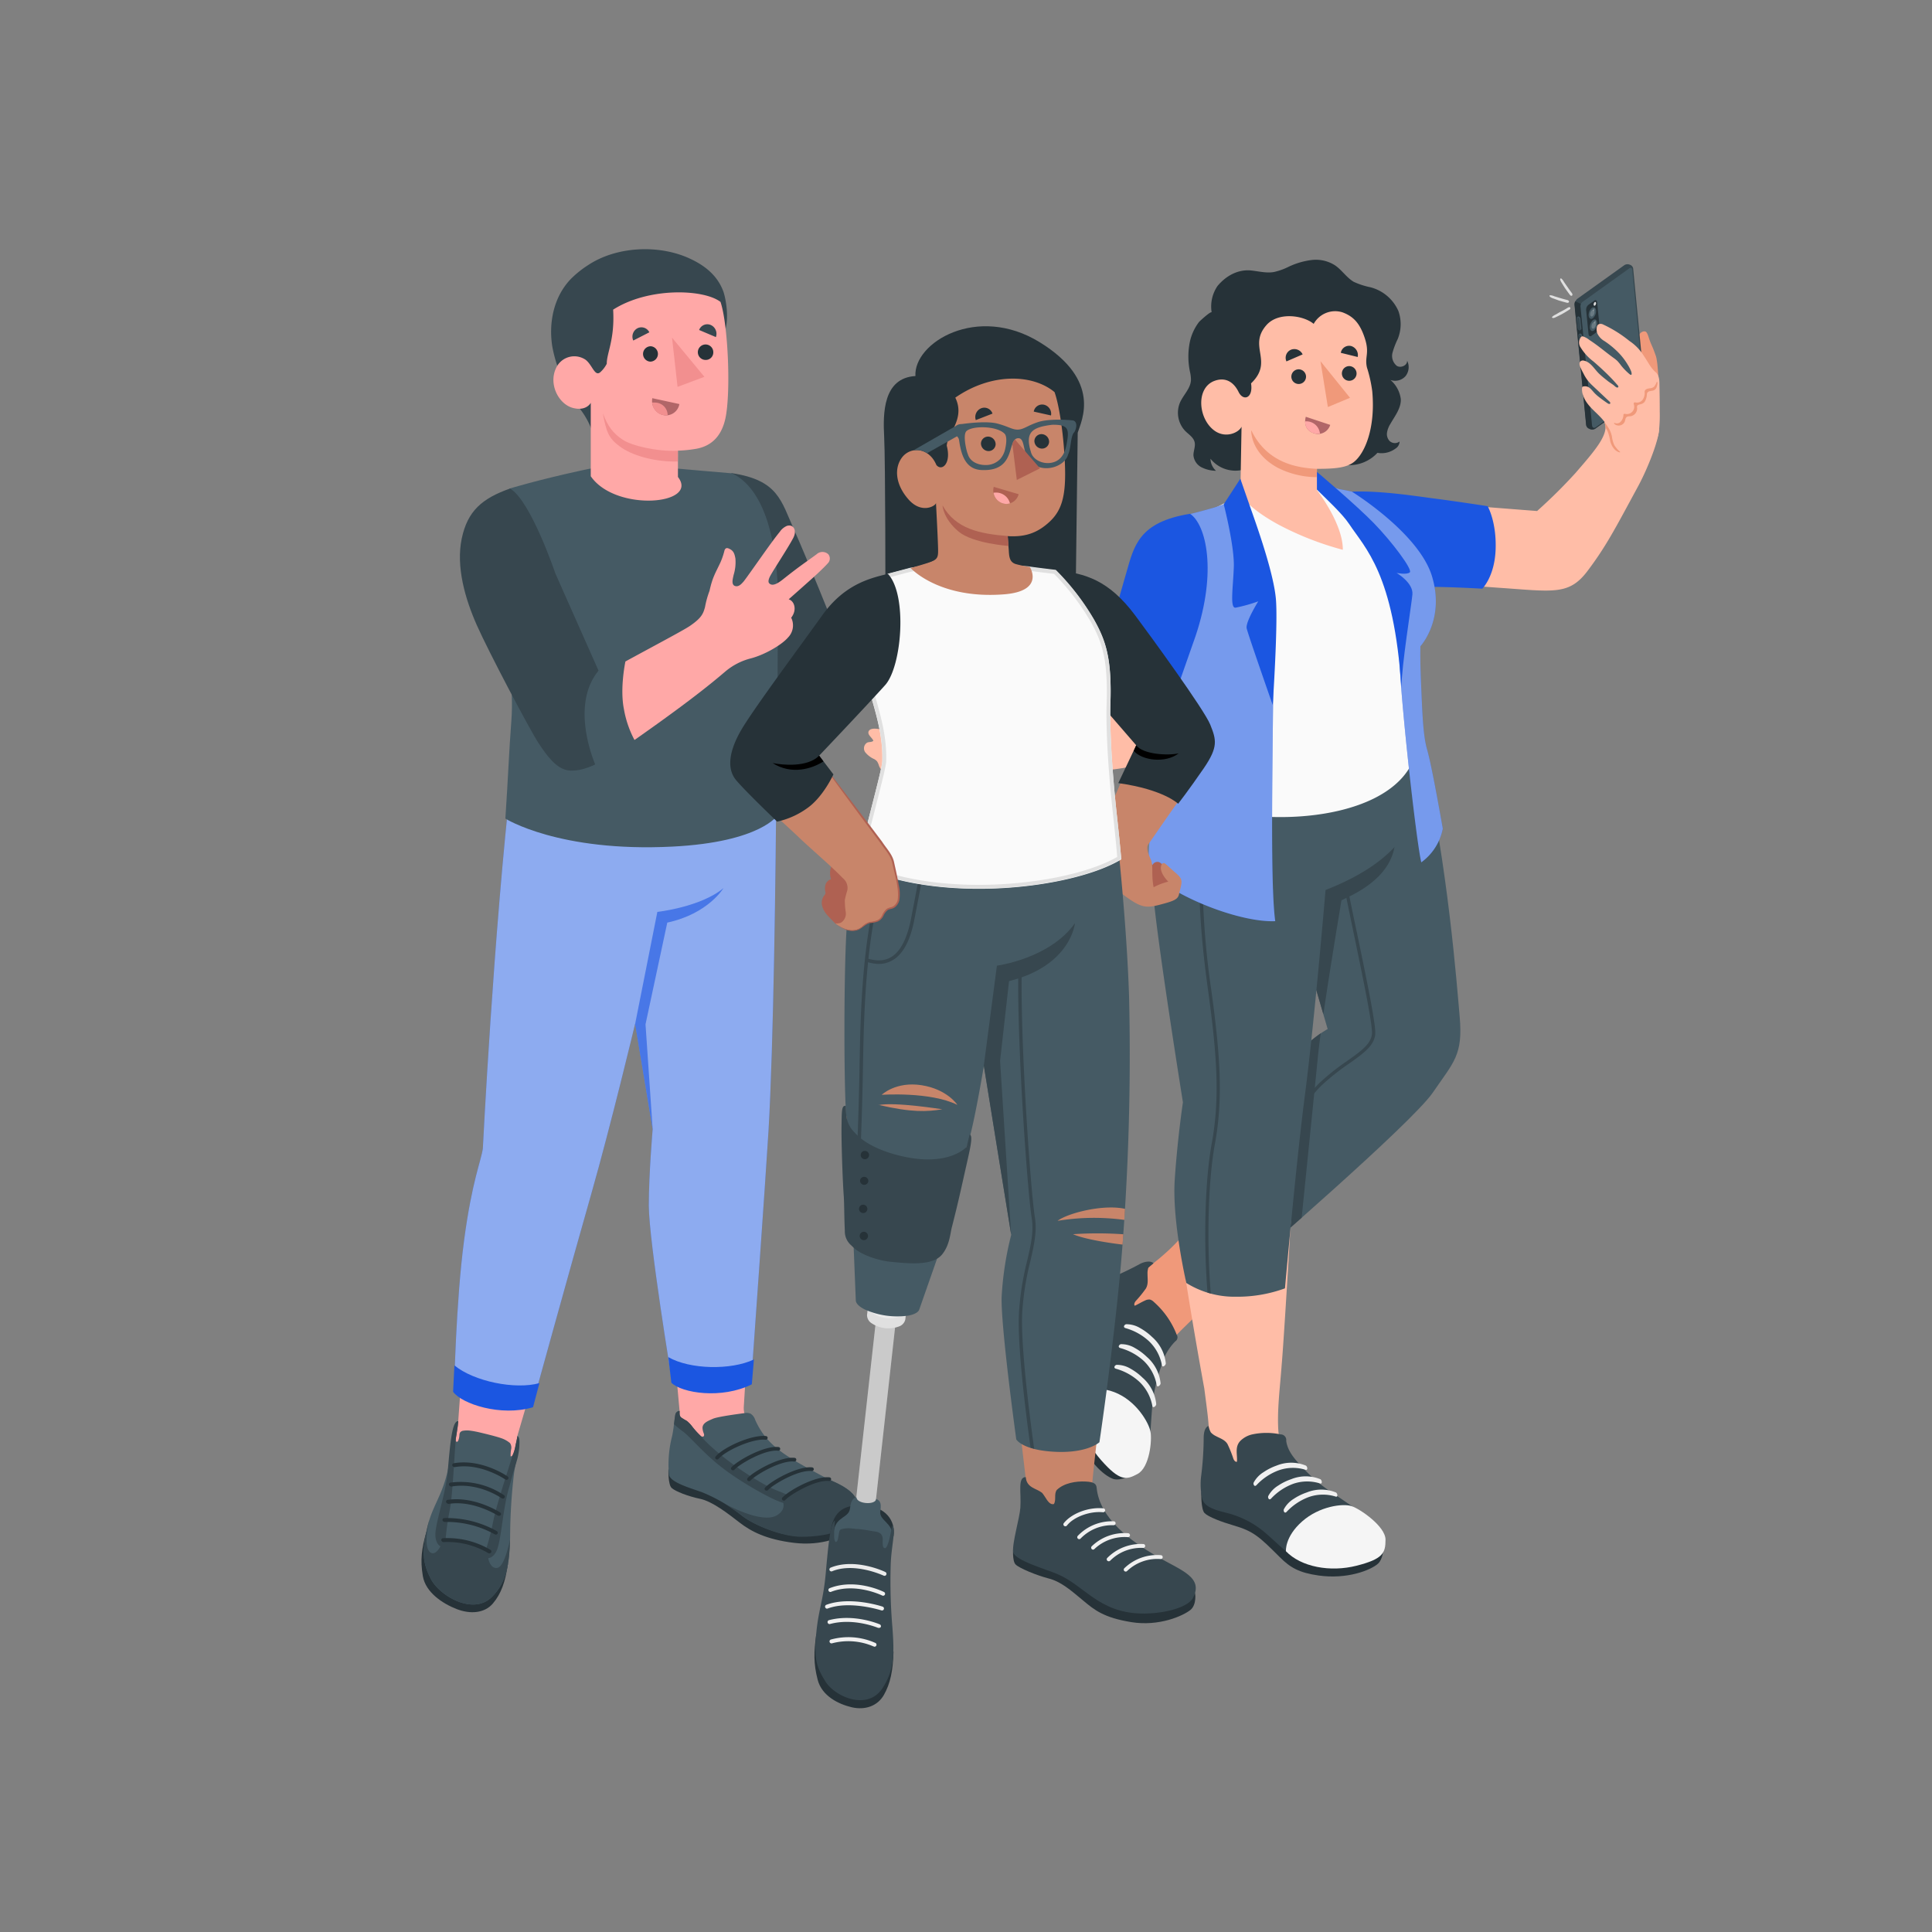 <svg xmlns="http://www.w3.org/2000/svg" viewBox="0 0 500 500"><rect x="0" y="0" width="500" height="500" fill="#808080" stroke="none"/><g id="freepik--character-3--inject-37"><g id="freepik--Character--inject-37"><g id="freepik--Bottom--inject-37"><path d="M295.28,329.43c6.61-5,11.21-8.93,16.15-17.15S328,284.18,328,284.18l23.13,17.57s-41.05,37.83-46.56,43.65c-2.09,3.91-6.12,8.58-6.69,16.72s-1.53,9.27-4,8.11-6-5.79-5.32-13.86,2.91-12.93,2.74-17.52S291.05,332.57,295.28,329.43Z" style="fill:#f0997a"></path><path d="M293.55,381.14c.15.28-3.49,2.35-5.55,1.57-2.39-.91-6.7-4.6-9.24-11.83-1.72-4.88-2.06-7.72-1.19-11.66s2-10.68,1.15-14.1c-.82-3.17-1.12-6.94-.71-8.33s4.37-3.41,4.37-3.41Z" style="fill:#263238"></path><path d="M298.53,326.93c-.91-.84-2.72-.27-3.61.23a81.53,81.53,0,0,1-8.68,4.06,17.86,17.86,0,0,0-5,2.95c-1.32,1.15-1.38,2.69-1.17,4.42.17,1.48.59,2.91.89,4.36a26.23,26.23,0,0,1,0,10.22c-.66,3.36-2.09,7.54-1.84,11.07a19.6,19.6,0,0,0,2.13,7.34c3.33,6.75,7.37,10.22,10.47,10.09,2.5-.1,3.73-.93,4.65-3.54a17.39,17.39,0,0,0,1.26-5.17c.06-2.51.37-6.2.54-8.71a44.51,44.51,0,0,1,2.35-10.62,14.14,14.14,0,0,1,3.64-6.49,1.24,1.24,0,0,0,.36-1.74,21.82,21.82,0,0,0-5.92-8.47,2.29,2.29,0,0,0-1-.61,2.27,2.27,0,0,0-1.29.27c-.9.39-1.75.94-2.63,1.34-.31-.37,0-.9.24-1.22a30.31,30.31,0,0,0,2.65-3.27c.66-1.19.4-2.42.41-3.72a4.37,4.37,0,0,1,.22-1.65Z" style="fill:#37474f"></path><path d="M300.71,353.33c.14.72,1,0,1-.49a10.49,10.49,0,0,0-3.57-6.85,14.92,14.92,0,0,0-3.07-2.28,6.85,6.85,0,0,0-3.57-1c-.44,0-1,.75-.24,1a14.81,14.81,0,0,1,6.06,3.36A11.46,11.46,0,0,1,300.71,353.33Zm-1.35,5.16c.14.72,1,0,1-.49a10.47,10.47,0,0,0-3.57-6.85,14.57,14.57,0,0,0-3.07-2.28,6.79,6.79,0,0,0-3.58-1c-.43,0-1,.75-.23,1A14.81,14.81,0,0,1,296,352.2,11.46,11.46,0,0,1,299.36,358.49Zm-.13,4.86a10.45,10.45,0,0,0-3.57-6.84,14.62,14.62,0,0,0-3.07-2.29,6.85,6.85,0,0,0-3.57-1c-.44,0-1,.76-.24,1a14.81,14.81,0,0,1,6.06,3.36,11.46,11.46,0,0,1,3.39,6.29C298.37,364.57,299.26,363.87,299.23,363.35Z" style="fill:#f0f0f0"></path><path d="M278.93,361.06s3.74-2.95,9.42-.79,8.94,7.88,9.39,10.21-.25,9.27-3.29,10.95-4.69,1.86-9.47-3.53S278.33,365.81,278.93,361.06Z" style="fill:#f5f5f5"></path><path d="M368.2,195.38H323.45L329.22,217l14.38,49.32s-8.63,4.48-15.46,16.25C322.38,292.49,310.6,313,310.6,313c1.33,7,6.1,11.21,13,13.76,0,0,41.73-36,47.21-44s7.83-9.68,6.95-19.68C377.08,255.47,374.78,224.3,368.2,195.38Z" style="fill:#455a64"></path><path d="M348.88,230.26l-.82.16c.61,3.12,1.44,7.11,2.32,11.35,2.12,10.2,4.53,21.77,4.69,25.24.13,2.92-2.64,4.89-6.48,7.6a59.11,59.11,0,0,0-7.08,5.63c-6.75,6.51-22.62,31.36-27.86,39.69.18.23.36.47.55.69,5.05-8,21.24-33.36,27.89-39.78a59.9,59.9,0,0,1,7-5.55c3.9-2.76,7-4.94,6.83-8.32-.16-3.53-2.57-15.13-4.7-25.37C350.32,237.37,349.48,233.37,348.88,230.26Z" style="fill:#37474f"></path><path d="M341.1,273.18c.14-1.37.38-3.38.7-5.76a46.53,46.53,0,0,0-13.66,15.14l-.39.66-2.81,37,4.85,1.16c2-1.78,4.45-3.9,7.08-6.24C338.14,302.56,340.57,278.64,341.1,273.18Z" style="fill:#37474f"></path><path d="M334.76,236l7.72,26.46C344,252,347.16,233,347.16,233c2.29-1.16,12.84-5.3,13.85-14.65l-9.67-4Z" style="fill:#37474f"></path><path d="M335.56,284.75c.31-16.07,3.58-47.74,5.43-69.9a59.6,59.6,0,0,0,18.38-19.47H304.09c-5.89,14.82-5.29,26.91-3.56,41l6.65,50.54s-3.07,16.24-2.66,25.48c.48,10.74,7.15,46.94,7.15,46.94.88,6.7,1,7.79,1.17,10.16a31.51,31.51,0,0,1-.16,4.05c0,5.37,7.06,7.77,11.78,11.36,1.86,1.42,9.44,7.11,14.92,9.88,3.43,1.73,4.36,1.15,7.74-.85,2.8-1.65-2.17-4.67-5.65-7.3-3.84-2.89-3.3-3.47-5.69-6.1-2.18-2.41-4.7-6.79-4.94-10.23-.37-5.36.45-11.35.86-17.15C332.35,346.07,335.33,296.81,335.56,284.75Z" style="fill:#ffbda7"></path><path d="M357.9,399.08c.3,0,.36,4.14-1.29,5.61-1.9,1.69-8,4.09-15.35,3.05-5-.71-7.32-2-10.08-4.78-5.25-5.23-6.74-6.69-12-8.2-3-.87-6.44-2.17-7.43-3.16s-.85-5.4-.85-5.4Z" style="fill:#263238"></path><path d="M312.77,369.09l0-.06c-1.14.42-1.27,2.26-1.26,3.27a81.62,81.62,0,0,1-.63,9.5,17.89,17.89,0,0,0,.17,5.75c.35,1.68,1.64,2.44,3.21,3.05,1.33.52,2.75.79,4.13,1.19a24.5,24.5,0,0,1,8.72,4.61c2.56,2.11,6.52,6.3,9.64,7.68a18.64,18.64,0,0,0,7.26,1.46c7.32.13,12.18-1.86,13.53-4.65,1.09-2.25,1-3.72-.83-5.71a16.08,16.08,0,0,0-3.81-3.47c-2.11-1.19-6.18-4.16-8.24-5.45a41.58,41.58,0,0,1-7.94-6.9c-1.74-1.83-3.54-3.94-3.85-6.49a1.45,1.45,0,0,0-1.45-1.65,17.58,17.58,0,0,0-7.33,0A6.37,6.37,0,0,0,321,372.9c-1.5,1.58-.73,3.47-.88,5.4-.46.1-.77-.41-.92-.77a30,30,0,0,0-1.54-3.83c-.7-1.12-1.88-1.44-3-2.05a4.36,4.36,0,0,1-1.3-.95A6.4,6.4,0,0,1,312.77,369.09Z" style="fill:#37474f"></path><path d="M337.87,380.38c.68.2.51-.9.05-1.1a10,10,0,0,0-7.51,0A14.64,14.64,0,0,0,327,381a7.1,7.1,0,0,0-2.55,2.69c-.18.4.17,1.24.73.66a14.89,14.89,0,0,1,5.72-3.82A11,11,0,0,1,337.87,380.38Zm3.76,3.54c.68.2.5-.9.05-1.11a10,10,0,0,0-7.51,0,14.44,14.44,0,0,0-3.39,1.67,7,7,0,0,0-2.55,2.69c-.18.4.17,1.24.73.66a14.89,14.89,0,0,1,5.72-3.82A11,11,0,0,1,341.63,383.92Zm4.08,2.32a10,10,0,0,0-7.51,0,14.51,14.51,0,0,0-3.4,1.67,7,7,0,0,0-2.54,2.69c-.18.4.17,1.24.72.66a15,15,0,0,1,5.72-3.82,11,11,0,0,1,6.95-.13C346.34,387.55,346.16,386.45,345.71,386.24Z" style="fill:#f0f0f0"></path><path d="M332.8,401.46s-.36-3.68,4.16-7.69,10.61-4.71,12.8-4,8.81,5.24,8.81,8.69-.63,5-7.47,6.74S336.72,405.54,332.8,401.46Z" style="fill:#f5f5f5"></path><path d="M302.8,195.38a93.72,93.72,0,0,0-4.29,36.39c.94,11.73,7.63,53.51,7.63,53.51s-1.41,9.33-2.12,20.05,3,26.7,3,26.7a23.52,23.52,0,0,0,12.89,3.56,35.78,35.78,0,0,0,12.64-2.17s2.84-32.24,5.2-50.32c2.45-18.87,5.3-52.77,5.3-52.77,21.06-8.23,26-19.91,25.94-35Z" style="fill:#455a64"></path><path d="M333,195.38h-.84c-1.58,16.68-11.52,25.39-20.94,28.07.23-9.74,1.52-19.83,4.94-28.07h-.9c-8.17,20.14-4,50.72-2.58,61.16,2.26,16.5,3.07,27.67.91,39.41-1.77,9.63-2.14,25.48-1.09,38.56.27.09.56.17.85.25-1.07-13.07-.72-29,1.06-38.66,2.18-11.85,1.37-23.09-.9-39.67a211,211,0,0,1-2.3-32.11C321,221.64,331.35,212.67,333,195.38Z" style="fill:#37474f"></path></g><g id="freepik--Top--inject-37"><path d="M389.15,152.2c13,.92,17,1.75,21.65-4.37,4.9-6.5,7.14-10.91,13.15-22,2.32-4.28,5.35-11.76,5.42-14.87l-14.19-1.82c1.51,3.09-2.58,7.64-7.45,13.28a135.39,135.39,0,0,1-9.93,9.83s-24.2-1.85-32.21-2.65-14.6-.78-14.6-.78l6.48,21.13Z" style="fill:#ffbda7"></path><path d="M429.2,97.78c-.22-3.28-.35-4.93-.76-5.92-.2-.48-.33-1.08-1.09-2.75s-.87-3.13-1.57-3.33-1.89.49-2,2.36.56,3.9.5,4.88S429.2,97.78,429.2,97.78Z" style="fill:#f0997a"></path><g id="freepik--Mobile--inject-37"><path d="M425.68,100.67l-3-31a1.22,1.22,0,0,0-.87-1.15,1.48,1.48,0,0,0-1.44.11l-12.09,8.65a2,2,0,0,0-.76,1.66l3,31.05a1.25,1.25,0,0,0,.82,1,1.52,1.52,0,0,0,1.48,0l12.1-8.66A1.71,1.71,0,0,0,425.68,100.67Z" style="fill:#37474f"></path><path d="M424.89,101,412.46,110,409.4,78.77l-1.74-.8a1.84,1.84,0,0,0-.18.92l3,31.05a1.25,1.25,0,0,0,.82,1,1.52,1.52,0,0,0,1.48,0l12.1-8.66a1.75,1.75,0,0,0,.7-1l-.06,0Z" style="fill:#263238"></path><path d="M421.68,69.44l-12.13,8.69a1.42,1.42,0,0,0-.53,1.16l3,30.8c.06.62.53.83,1,.47l11.8-8.46a1.57,1.57,0,0,0,.6-1.32l-3-31C422.4,69.33,422.05,69.18,421.68,69.44Z" style="fill:#455a64"></path><path d="M409,82.5a.75.75,0,0,0-.4-.57.23.23,0,0,0-.23,0l-.24.17a.27.27,0,0,0-.08.25l.25,2.53a.75.75,0,0,0,.4.57.21.21,0,0,0,.22,0l.25-.17a.26.26,0,0,0,.08-.25Z" style="fill:#455a64"></path><path d="M408.8,82.67l.25,2.53c0,.23-.12.34-.31.25a.75.75,0,0,1-.4-.57l-.25-2.53c0-.23.12-.34.32-.25A.77.77,0,0,1,408.8,82.67Z" style="fill:#37474f"></path><path d="M409.47,86.93a.77.77,0,0,0-.39-.57.21.21,0,0,0-.23,0l-.24.17a.26.26,0,0,0-.08.25l.25,2.53a.78.78,0,0,0,.39.57.23.23,0,0,0,.23,0l.24-.17a.27.27,0,0,0,.08-.25Z" style="fill:#455a64"></path><path d="M409.24,87.1l.25,2.53c0,.23-.12.34-.32.25a.78.78,0,0,1-.39-.57l-.25-2.53c0-.23.12-.34.31-.25A.76.76,0,0,1,409.24,87.1Z" style="fill:#37474f"></path><path d="M413.4,85.81l-1.56,1.12c-.36.25-.68,0-.73-.45l-.61-6.21a1.63,1.63,0,0,1,.55-1.36l1.57-1.12c.35-.25.67-.05.72.45l.61,6.21A1.6,1.6,0,0,1,413.4,85.81Z" style="fill:#263238"></path><path d="M413.06,78.41a.83.83,0,0,1-.27.67c-.17.12-.33,0-.36-.22a.81.81,0,0,1,.27-.66C412.87,78.07,413,78.17,413.06,78.41Z" style="fill:#e0e0e0"></path><path d="M413.05,80.36a2.41,2.41,0,0,1-.82,2c-.53.38-1,.08-1.09-.67a2.45,2.45,0,0,1,.83-2C412.49,79.31,413,79.61,413.05,80.36Z" style="fill:#455a64"></path><path d="M412.65,80.64a1.39,1.39,0,0,1-.48,1.19c-.3.22-.59,0-.63-.39a1.42,1.42,0,0,1,.48-1.19C412.33,80,412.61,80.21,412.65,80.64Z" style="fill:#fff;opacity:0.2"></path><path d="M412.68,80a.58.58,0,0,1-.2.48c-.12.09-.24,0-.26-.16a.59.59,0,0,1,.2-.48C412.54,79.8,412.66,79.87,412.68,80Z" style="fill:#fff;opacity:0.2"></path><path d="M413.36,83.51a2.44,2.44,0,0,1-.82,2c-.53.38-1,.08-1.09-.67a2.47,2.47,0,0,1,.82-2C412.8,82.46,413.29,82.76,413.36,83.51Z" style="fill:#455a64"></path><path d="M413,83.18a.59.59,0,0,1-.19.48c-.13.09-.24,0-.26-.16a.55.55,0,0,1,.2-.48C412.85,82.93,413,83,413,83.18Z" style="fill:#fff;opacity:0.2"></path><path d="M413,83.79a1.39,1.39,0,0,1-.48,1.19c-.3.22-.59,0-.63-.39a1.42,1.42,0,0,1,.48-1.19C412.64,83.18,412.92,83.36,413,83.79Z" style="fill:#fff;opacity:0.2"></path><path d="M406.79,75.84q-.62-.82-1.2-1.68c-.29-.41-.58-.82-.86-1.24a2.79,2.79,0,0,0-.7-.86c-.15-.1-.18.08-.24.16s.07.41.12.53a3.59,3.59,0,0,0,.21.38l.3.48c.19.32.39.63.59.94.43.62.88,1.24,1.34,1.84.12.15.39.24.53.07S406.92,76,406.79,75.84Z" style="fill:#e0e0e0"></path><path d="M405.66,77.66c-.67-.17-1.33-.36-2-.56l-1.45-.44a2.7,2.7,0,0,0-1.07-.25c-.18,0-.1.18-.09.28s.31.27.42.34a2.83,2.83,0,0,0,.4.17l.53.19c.35.13.7.26,1,.37.73.22,1.46.42,2.2.61.18,0,.45-.05.46-.27S405.86,77.71,405.66,77.66Z" style="fill:#e0e0e0"></path><path d="M405.69,79.66c-.58.37-1.18.71-1.77,1s-.88.51-1.32.75a2.77,2.77,0,0,0-.92.62c-.11.14.07.19.14.25s.41,0,.54-.07a2,2,0,0,0,.39-.18l.52-.25c.33-.17.66-.33,1-.51.66-.37,1.31-.77,1.95-1.18.16-.1.28-.36.12-.52S405.86,79.55,405.69,79.66Z" style="fill:#e0e0e0"></path></g><path d="M428.32,114.92a13,13,0,0,0,1-3.23,37.94,37.94,0,0,0,.22-5.23q0-3.49-.08-7c0-1.14-.1-2.42-1-3.16-1.3-1.11-2-2.72-3-4.13a12.47,12.47,0,0,0-3.78-3.94A32.08,32.08,0,0,0,414.93,84a1.41,1.41,0,0,0-1.18-.1c-.72.39-.61,1.74-.37,2.37a4.47,4.47,0,0,0,1.85,2,22.18,22.18,0,0,1,3.87,3.24,16.84,16.84,0,0,1,2.11,2.8A12.28,12.28,0,0,1,422.1,96c.2.48.37,1.46-.43.78a15.39,15.39,0,0,1-2.11-2.16,13.4,13.4,0,0,0-1-1.22,8.47,8.47,0,0,0-.93-.75c-1.55-1.11-3-2.33-4.55-3.46-.56-.41-1.13-.81-1.72-1.19a5.5,5.5,0,0,0-1.69-.94c-.51-.12-.77.53-.89.91a2.21,2.21,0,0,0,.19,1.79,13,13,0,0,0,3.41,3.79c1.44,1.24,2.87,2.56,4.22,3.92.61.62,1.21,1.26,1.78,1.93.15.18.68.62.35.85s-.87-.37-1.11-.56-1.16-.79-1.54-1.09c-.76-.62-1.28-1-2-1.67-1.35-1.16-2.25-3.16-4.12-3.59a1.06,1.06,0,0,0-.82.08c-.48.32-.41.89-.24,1.37a15,15,0,0,0,.87,1.81,10.65,10.65,0,0,0,.87,1.5A11,11,0,0,0,412,99.66l4.25,4c.15.14.49.4.49.63,0,.4-.46.24-.68.09-.79-.53-1.55-1.08-2.3-1.67a10.19,10.19,0,0,1-1.11-1c-.87-.92-1.43-1.95-2.85-1.7a.47.47,0,0,0-.2.06.44.44,0,0,0-.16.29,4.29,4.29,0,0,0,.31,2.06c1,3,4.13,4.61,5.81,7.23a21.12,21.12,0,0,1,3,14.22c-.34,2.37-.67,5.49-1,7.1.92-1.1,4.3-5.33,5-6.36A54.38,54.38,0,0,0,428.32,114.92Z" style="fill:#ffbda7"></path><path d="M415.5,110.64a.42.42,0,0,0,.05.1,6.1,6.1,0,0,1,.55,1,14.32,14.32,0,0,1,.62,2.42c.3,1.2,1.17,2.67,2.49,2.92.09,0,.08-.17,0-.2a7.78,7.78,0,0,1-1.44-1.7,7.92,7.92,0,0,1-.61-2.24,6.89,6.89,0,0,0-.76-2,12.93,12.93,0,0,0-1.24-1.76h0A3.19,3.19,0,0,1,415.5,110.64Z" style="fill:#f0997a"></path><path d="M428.44,99.49a1.8,1.8,0,0,1-.35.58,2,2,0,0,1-1.21.43c-.54.08-1.27.26-1.25.93a3,3,0,0,1-.5,2,1.85,1.85,0,0,1-1.94.71c-.32-.09-.44.25-.36.49a1.9,1.9,0,0,1-2.3,2.46.32.32,0,0,0-.39.27,2.62,2.62,0,0,1-.71,1.78,1.35,1.35,0,0,1-1.58.31c-.13-.08-.17.18-.08.24a1.71,1.71,0,0,0,2.69-.52,5.9,5.9,0,0,0,.2-.72,1,1,0,0,1,.43-.6,1.78,1.78,0,0,1,.73-.11,2,2,0,0,0,1.36-.68,2.06,2.06,0,0,0,.51-1.44,1.13,1.13,0,0,1,0-.55c.14-.3.52-.36.84-.44a2,2,0,0,0,1.06-.58,3.92,3.92,0,0,0,.62-2,1.14,1.14,0,0,1,.12-.41,1,1,0,0,1,.65-.41c.26-.06.53-.07.78-.14a1.34,1.34,0,0,0,.9-.72,3.07,3.07,0,0,0,.23-.8,1.31,1.31,0,0,0,0-.76s0,0-.06,0-.07,0-.08.07l-.26.64Z" style="fill:#f0997a"></path><path d="M349.92,127.24c7.41-.31,16.78,1.2,21.38,1.79C377,129.76,385,131,385,131s2.3,3.94,2.07,11.09-3.46,10.26-3.46,10.26-17.19-1-19.38-.1a34.4,34.4,0,0,0-5.61,3.57Z" style="fill:#1B56E1"></path><path d="M302.35,204.15c4.18-13,6.87-20.49,6.91-24.58,0,0-4.12-20.51-4.75-25.35-1.63-12.59.52-18.56,3-19.95,1.45-.81,9.32-3,15.11-7.74,7-5.76,11,.17,19.11.13a63.84,63.84,0,0,1,8.46,1.27,74.6,74.6,0,0,1,11.17,9.79c6.61,7.38,8.73,12.38,7.85,20.12a18.52,18.52,0,0,1-4.11,9.17c-.42,3.74-1,14.35-1,14.35.18,4.15-.12,4.06,2.18,14C360.06,215.26,315.94,214.88,302.35,204.15Z" style="fill:#fafafa"></path><path d="M321.5,126.53s0,2.74,1.94,8.29,5,9.48,5.89,21.51-1.16,68.5.7,82.07c-8.95.38-25.89-6.09-32.86-13a125.79,125.79,0,0,1,3-26.18c2.69-12.3,6.19-17.2,5.23-23.69s-5.34-28.34-.61-41.79c0,0,3.1-.56,9.22-2.32C322.38,129,321.5,126.53,321.5,126.53Z" style="fill:#1B56E1"></path><path d="M321.5,126.53s0,2.74,1.94,8.29,5,9.48,5.89,21.51-1.16,68.5.7,82.07c-8.95.38-25.89-6.09-32.86-13a125.79,125.79,0,0,1,3-26.18c2.69-12.3,6.19-17.2,5.23-23.69s-5.34-28.34-.61-41.79c0,0,3.1-.56,9.22-2.32C322.38,129,321.5,126.53,321.5,126.53Z" style="fill:#fff;opacity:0.4"></path><path d="M342.41,124.8l.36,1.2c.15,3.46,7.49,8.64,12.81,16.58s6.44,15.83,6.54,26.24,4.44,49.31,5.71,54.35a14.12,14.12,0,0,0,5.56-8.73c-1.08-6.13-3-16.8-4.07-20.51s-1.24-9.85-1.57-17.55c-.26-6.16-.15-9.13-.15-9.13s6.4-6.88,3-18.11-20.73-21.9-20.73-21.9-.49-.16-3.07-.62A16.83,16.83,0,0,1,342.41,124.8Z" style="fill:#1B56E1"></path><path d="M342.41,124.8l.36,1.2c.15,3.46,7.49,8.64,12.81,16.58s6.44,15.83,6.54,26.24,4.44,49.31,5.71,54.35a14.12,14.12,0,0,0,5.56-8.73c-1.08-6.13-3-16.8-4.07-20.51s-1.24-9.85-1.57-17.55c-.26-6.16-.15-9.13-.15-9.13s6.4-6.88,3-18.11-20.73-21.9-20.73-21.9-.49-.16-3.07-.62A16.83,16.83,0,0,1,342.41,124.8Z" style="fill:#fff;opacity:0.4"></path><path d="M362.68,178.09c.06-6,2.57-21.21,2.85-24.24s-4.1-5.58-4.1-5.58,2.6.55,3.42-.14-4.68-8-9.31-12.75-14.74-13.27-14.74-13.27l0,4.58c2.46,2.46,6.56,6.21,8.38,8.95C353.28,141.86,360.78,148.48,362.68,178.09Z" style="fill:#1B56E1"></path><g id="freepik--Head--inject-37"><path d="M315.1,74c2.2-2.63,5.29-4.34,8.7-4,1.94.21,3.9.73,5.83.41a16.54,16.54,0,0,0,3.92-1.4,19.4,19.4,0,0,1,6-1.73,9.17,9.17,0,0,1,6,1.42c1.76,1.22,3,3.2,4.82,4.25a19.66,19.66,0,0,0,4.28,1.39,10.88,10.88,0,0,1,7.25,6.14,10.16,10.16,0,0,1-.18,7.28,20.56,20.56,0,0,0-1.34,3.52,3.29,3.29,0,0,0,1.1,3.39c1,.67,2.78-.08,2.68-1.34a3.76,3.76,0,0,1-.4,4,3.59,3.59,0,0,1-3.92,1,7.79,7.79,0,0,1,2.69,5c.07,2.36-1.57,4.38-2.74,6.44a5.91,5.91,0,0,0-.83,2.19,2.6,2.6,0,0,0,.68,2.18,2,2,0,0,0,2.57.12,2.21,2.21,0,0,1-1.07,1.84,6,6,0,0,1-4.66,1.09,9.92,9.92,0,0,1-13.41,1.08,5.84,5.84,0,0,1-3.59,3.09,8.74,8.74,0,0,1-4.81,0,15,15,0,0,0-1.85-.43c-1.36-.15-2.43.58-3.71.55a7.1,7.1,0,0,1-4.11-1.56,8.29,8.29,0,0,1-11.73-1.2,4.36,4.36,0,0,0,1.43,3.12,8.59,8.59,0,0,1-3.74-.9,3.88,3.88,0,0,1-2.1-3.13c0-1.13.56-2.26.31-3.36-.28-1.26-1.51-2-2.41-2.89a6.84,6.84,0,0,1-1.39-7.36c.87-2,2.74-3.63,2.85-5.83a9.4,9.4,0,0,0-.26-2.17,19,19,0,0,1,0-7.85,13,13,0,0,1,2.33-5c.22-.28,3.21-3,3.29-2.48A9.43,9.43,0,0,1,315.1,74Z" style="fill:#263238"></path><path d="M314.25,98.59c2.65-1,4.89,0,6.3,2.86,1.22,2.48,3.82,1.62,3.22-2.23,6-5.77-.93-9.52,4-15.1,3.08-3.48,9.6-2.51,12.21-.3a6.34,6.34,0,0,1,7.42-3c2.74,1,4.48,2.7,5.78,6.61,1.36,4.07-.07,4.83.59,7.7a35,35,0,0,1,1.37,6.15c.87,9.56-1.94,16.16-4.84,18.35-2,1.51-5.15,1.69-9.48,1.71l0,5.5s6.77,8.68,6.7,15.45A79.1,79.1,0,0,1,331,135.84c-8.4-4.54-10-8-10-8l.31-17.43h0c-.61,1.53-4.33,3.33-7.38.75C310.05,107.93,309.57,100.39,314.25,98.59Z" style="fill:#ffbda7"></path><path d="M351.37,92.39,347,91.31a2.18,2.18,0,0,1,2.66-1.76A2.44,2.44,0,0,1,351.37,92.39Z" style="fill:#263238"></path><path d="M337.12,91.72l-4.19,1.81a2.26,2.26,0,0,1,1.13-3A2.36,2.36,0,0,1,337.12,91.72Z" style="fill:#263238"></path><path d="M337.94,107.86l6.32,2.1a3.3,3.3,0,0,1-4.48,2.07C338.05,111.39,337.44,109.68,337.94,107.86Z" style="fill:#b16668"></path><path d="M341.6,112.23a3.52,3.52,0,0,0-3.5-3.19,3.11,3.11,0,0,0-.32,0,3,3,0,0,0,2,3A3.73,3.73,0,0,0,341.6,112.23Z" style="fill:#ffa8a7"></path><polygon points="341.74 93.48 343.65 105.34 349.38 102.95 341.74 93.48" style="fill:#f0997a"></polygon><path d="M338,97.43a1.9,1.9,0,1,1-2-1.85A1.92,1.92,0,0,1,338,97.43Z" style="fill:#263238"></path><path d="M351.08,96.6a1.9,1.9,0,1,1-2-1.85A1.92,1.92,0,0,1,351.08,96.6Z" style="fill:#263238"></path><path d="M340.82,121.34c-4.95-.25-12.86-1.39-17-10,0,0-.34,5.8,6.84,9.71a22.63,22.63,0,0,0,10.1,2.44Z" style="fill:#f0997a"></path></g><path d="M321,123.89l-4.3,6.61s2.8,10.84,2.61,16.23-1.05,10.64.43,10.54a40.14,40.14,0,0,0,5.9-1.65s-3.36,5.38-3,7,6.74,19.84,6.74,19.84,1.43-21.44.8-27.68-4.06-16.33-6.58-23.42C322,126.77,321,123.89,321,123.89Z" style="fill:#1B56E1"></path><g id="freepik--Arm--inject-37"><path d="M307.63,133.57c-6.4,1.59-11.6,1.82-15.12,13-2.52,8-7.53,25.27-10.15,34.38-.23.06-9.36,2.84-13.73,4a92.7,92.7,0,0,1-9.3,2.13,7.28,7.28,0,0,1-4-.05c-1.74-.7-3.29-1.86-5-2.72-4-2.06-8.6-2.7-13.07-3.32a1.91,1.91,0,0,0-.95,0c-2.4.92,1.21,4.27,2.28,4.67,1.91.72,7.29,2.19,2.19,3.17-4.63.88-9.37.22-14-.23-.75-.07-1.74,0-2,.72-.29.89.87,1.52,1.25,2.37-.36.42-1.05.28-1.57.48a1.73,1.73,0,0,0-.54,2.51,6.27,6.27,0,0,0,2.31,1.77,2.68,2.68,0,0,1,.75.59,4.12,4.12,0,0,1,.51,1.15,4.45,4.45,0,0,0,4.07,2.81,1.81,1.81,0,0,1,.9.12,1.89,1.89,0,0,1,.54.55c1.38,1.87,2.56,1.68,4.57,1.91,2.21.25,4.38.56,6.61.63,4.81.16,11-1.72,15.83-2.2,12.55-1.24,15.92-1.57,26.94-2.75s10.65-3.1,13.07-9.63c3.1-7.51,6.93-18.66,8.29-22.83C313.62,150.82,313.62,138.24,307.63,133.57Z" style="fill:#ffbda7"></path><path d="M309.43,164.55l-6.28,17.91s-4.33,1.94-11.21-1.22-7.92-7-7.92-7,4.49-15.75,7.45-25.94c2-6.94,3.16-13.19,16.53-15.33C312.17,135.79,315,147.9,309.43,164.55Z" style="fill:#1B56E1"></path></g></g></g></g><g id="freepik--character-2--inject-37"><g id="freepik--Chartacter--inject-37"><g id="freepik--bottom--inject-37"><path d="M175.88,365.23l-1.5-16.55,18.89,1.56s-.44,9-.79,14c-.2,3,3.75,8.64,3.75,8.64s-9,4.61-13.69,2.87-7.16-7.71-7.07-9S175.88,365.23,175.88,365.23Z" style="fill:#ffa8a7"></path><path d="M221,391.79c.3,0,.75,3.07-.87,4.38-1.87,1.51-7.36,4-14.62,3.12s-11.19-3-14.09-5.24-7-5.48-10.26-6.16c-3-.62-6.36-1.91-7.33-2.8s-.84-4.8-.84-4.8Z" style="fill:#263238"></path><path d="M175.88,365.2a1.16,1.16,0,0,0-1.1.92c-.23,1.08-.47,4.22-.95,6a29.61,29.61,0,0,0-.71,9.53c.39,2,5.37,3.4,8.54,4.53A40.91,40.91,0,0,1,192,392.25c3.41,2.63,10.58,5.36,15.31,5.33,5.6-.05,11.9-1.75,13.35-4.17,1.78-3,3.09-6.5-5.21-10.09-1.57-.68-7.09-3.74-9-4.84-5.08-3-8.66-5.74-11-11a3,3,0,0,0-1.19-1.62,2.78,2.78,0,0,0-1.62-.14c-1.38.18-6.89.9-8.15,1.46s-2.7,1.08-2.68,2.41a4.28,4.28,0,0,0,.32,1.36c.1.27.17.63-.08.79s-.56,0-.78-.2A20.42,20.42,0,0,1,179,369a7.46,7.46,0,0,0-1.32-1.25,15.29,15.29,0,0,1-1.42-.86C175.78,366.41,175.9,365.83,175.88,365.2Z" style="fill:#455a64"></path><path d="M192,392.25c-1.45-1.12-3-2.2-4.52-3.16h0s9.75,5.55,13.7,3c2.54-1.63,1.33-3.6,1.27-4.23s8.91-5.08,11.38-5.36h0c.68.35,1.26.64,1.62.8,8.3,3.59,7,7.08,5.21,10.09-1.45,2.42-6,4.32-13.25,4.33C202.63,397.74,195.36,394.88,192,392.25Z" style="fill:#37474f"></path><path d="M201.72,386c5.16,1.93,3,2.83,1.51,3s-10.13-4.55-15.42-8.47c-5.53-4.08-9-8.55-11.06-10.05-.77-.56-1.59-1.25-2.32-1.89.13-1.07.24-2,.35-2.54a1.16,1.16,0,0,1,1.1-.92c0,.63-.1,1.21.4,1.68a15.29,15.29,0,0,0,1.42.86A7.46,7.46,0,0,1,179,369a20.42,20.42,0,0,0,2.23,2.51C185.76,376.85,196.56,384.12,201.72,386Z" style="fill:#37474f"></path><path d="M202.86,388.36a.56.56,0,0,1-.32-.11.45.45,0,0,1-.07-.67c1.46-1.67,8.36-5.64,12.16-5.25a.48.48,0,1,1-.11.95c-3.55-.35-10.11,3.58-11.26,4.9A.52.52,0,0,1,202.86,388.36Z" style="fill:#263238"></path><path d="M198.36,385.77a.56.56,0,0,1-.32-.11A.45.45,0,0,1,198,385c1.46-1.67,8.36-5.63,12.16-5.25a.49.49,0,0,1,.45.53.5.5,0,0,1-.56.42c-3.55-.35-10.11,3.58-11.26,4.9A.52.52,0,0,1,198.36,385.77Z" style="fill:#263238"></path><path d="M193.86,383.32a.54.54,0,0,1-.32-.11.45.45,0,0,1-.07-.67c1.45-1.67,8.36-5.64,12.15-5.25a.48.48,0,1,1-.11.95c-3.54-.35-10.1,3.58-11.25,4.9A.52.52,0,0,1,193.86,383.32Z" style="fill:#263238"></path><path d="M189.69,380.52a.54.54,0,0,1-.32-.11.45.45,0,0,1-.07-.67c1.45-1.67,8.37-5.64,12.15-5.25a.48.48,0,1,1-.11.95c-3.54-.35-10.1,3.58-11.25,4.9A.52.52,0,0,1,189.69,380.52Z" style="fill:#263238"></path><path d="M185.61,377.71a.51.51,0,0,1-.32-.1.45.45,0,0,1-.08-.67c2-2.37,9.23-5.68,13-5.29a.47.47,0,0,1,.45.52.5.5,0,0,1-.56.43c-3.41-.35-10.34,2.84-12.11,4.93A.52.52,0,0,1,185.61,377.71Z" style="fill:#263238"></path><path d="M133.94,371.45l4.46-15.19L119.67,353l-1.08,14.76s-2.09,5.24-1,7.21,13.56,4.37,14.74,3.12S133.94,371.45,133.94,371.45Z" style="fill:#ffa8a7"></path><path d="M131.46,404.72c-.69,4.72-1.77,7.75-3.9,10.26s-5.79,2.83-9.36,1.45-8.06-4.28-8.77-8.55-.29-7.06.89-11.36Z" style="fill:#263238"></path><path d="M118.59,367.8c-1.51-.12-1.32,6.38-2.69,12.66-1.47,6.73-4,9.21-5.28,14.72-1.46,6.29-1.31,9.23.92,13.51s10.91,9.47,15.78,4.58c4-4,4.52-9,4.7-15.48a144.55,144.55,0,0,1,1-16.41c.67-4.78,2.2-9,.94-9.74-.16.7-.33,1.58-.49,2.26-.12.52-.48,3.11-1.32,3a8.54,8.54,0,0,1,.13-1.82,2.05,2.05,0,0,0-.29-1.61,7,7,0,0,0-2.39-1.31c-1.45-.49-4.06-1.12-5.55-1.47-.74-.17-1.49-.32-2.24-.42a6.2,6.2,0,0,0-1.92,0,1.18,1.18,0,0,0-.86.52,1.79,1.79,0,0,0-.14.73,4.39,4.39,0,0,1-.29,1.29c-.07.18-.24.39-.45.31a.4.4,0,0,1-.21-.42c.06-.78.21-1.33.32-2.23.06-.41.18-1,.22-1.39S118.52,368.21,118.59,367.8Z" style="fill:#455a64"></path><path d="M111.1,393.4c-.22.91-1.59,6.92.21,8.32s3.44-3.15,3.44-3.15,4.89-.57,11.64,3.2c-.44,1,.37,4.4,2.34,4s3.26-7.34,3.28-7.43c-.2,6.21-.83,11.05-4.69,14.93-4.87,4.89-13.55-.3-15.78-4.58s-2.38-7.22-.92-13.51C110.76,394.55,110.93,394,111.1,393.4Z" style="fill:#37474f"></path><path d="M115.27,399.06c-.22,2.33-2.74,1.14-2.59-2.16s2.79-10.79,3.22-16.44c.67-7.76,1.18-12.78,2.69-12.66l0,.24-.45,3.22a11.92,11.92,0,0,0-.2,1.39c-.41,4.74-.75,14-1.56,18.23A66.6,66.6,0,0,0,115.27,399.06Z" style="fill:#37474f"></path><path d="M125.58,401.59a64.94,64.94,0,0,0,2.08-7.95c.86-4.22,3.65-12.64,5.05-17.17a10.29,10.29,0,0,0,.73-2.57c.15-.63.31-1.44.46-2.11a.74.74,0,0,1,0-.14c.9.55.47,4.22-.07,6.11s-1.21,3.91-1.9,6.63c-1.73,5.34-2.12,13.42-3.22,16.49S124.91,403.8,125.58,401.59Z" style="fill:#37474f"></path><path d="M126.52,402a.5.5,0,0,1-.2-.08,20.67,20.67,0,0,0-11.46-2.83.61.61,0,0,1-.65-.46.45.45,0,0,1,.44-.54,21.71,21.71,0,0,1,12.26,3,.5.5,0,0,1,.18.71A.55.55,0,0,1,126.52,402Z" style="fill:#263238"></path><path d="M128.17,397.13a.71.71,0,0,1-.18-.08,25.63,25.63,0,0,0-12.83-3.17.6.6,0,0,1-.64-.47.46.46,0,0,1,.46-.53,26.45,26.45,0,0,1,13.56,3.35.5.5,0,0,1,.21.7A.54.54,0,0,1,128.17,397.13Z" style="fill:#263238"></path><path d="M115.9,389.14a.61.61,0,0,1-.45-.4.47.47,0,0,1,.4-.58c6.88-1,13.28,3.07,13.55,3.24a.49.49,0,0,1,.18.7.58.58,0,0,1-.76.1c-.06,0-6.28-4-12.68-3A.65.65,0,0,1,115.9,389.14Z" style="fill:#263238"></path><path d="M116.64,384.68a.61.61,0,0,1-.44-.4.45.45,0,0,1,.39-.58,20,20,0,0,1,13.82,3.24.48.48,0,0,1,.14.71.59.59,0,0,1-.78.05c-.05,0-5.83-4.14-12.88-3A.7.7,0,0,1,116.64,384.68Z" style="fill:#263238"></path><path d="M117.5,379.67a.64.64,0,0,1-.44-.39.46.46,0,0,1,.38-.59c7.11-1.24,13.64,3.2,13.91,3.4a.47.47,0,0,1,.15.7.58.58,0,0,1-.77.07c-.06-.05-6.37-4.34-13-3.18A.76.76,0,0,1,117.5,379.67Z" style="fill:#263238"></path><path d="M132.42,200.49c-4.67,40.78-7.46,96.73-7.46,96.73-.4,3.09-2.79,8.34-4.83,23.6-2.16,16.11-2.6,38.93-2.6,38.93s11,6.41,20.29,3.67c0,0,9.82-35.59,15.21-54.48,5.09-17.87,11.34-44,11.34-44l4.54,27.28s-1,11.63-1,19.8c.07,9.5,5.91,44.83,5.91,44.83s10.8,7.29,20.61.33c0,0,3.79-53.16,4.46-64.56,1.3-22.36,1.88-65.8,2.06-94.71Z" style="fill:#1B56E1"></path><path d="M132.42,200.49c-4.67,40.78-7.46,96.73-7.46,96.73-.4,3.09-2.79,8.34-4.83,23.6-2.16,16.11-2.6,38.93-2.6,38.93s11,6.41,20.29,3.67c0,0,9.82-35.59,15.21-54.48,5.09-17.87,11.34-44,11.34-44l4.54,27.28s-1,11.63-1,19.8c.07,9.5,5.91,44.83,5.91,44.83s10.8,7.29,20.61.33c0,0,3.79-53.16,4.46-64.56,1.3-22.36,1.88-65.8,2.06-94.71Z" style="fill:#fff;opacity:0.5"></path><path d="M164.37,265,170.12,236s11.22-1.24,17.11-6.15c0,0-3.92,6.63-14.54,8.92l-5.63,26.32,1.85,27.13Z" style="fill:#1B56E1;opacity:0.6"></path><path d="M117.26,360.19c2.21,3.12,12.35,6.5,20.69,4l1.65-6.24c-6.29,1.75-17-.45-22-4.59Z" style="fill:#1B56E1"></path><path d="M173.75,357.85c2.72,2.69,13,4.31,20.82.41l.54-6.43c-5.89,2.8-16.56,2.62-22.15-.61Z" style="fill:#1B56E1"></path></g><g id="freepik--top--inject-37"><path d="M277.35,146.53a9.4,9.4,0,0,0,.77-2.77,2.53,2.53,0,0,0-.21-1.69,1.69,1.69,0,0,0-1.35-1c.65-1.78,1.29-2.82.47-4.47-1.43-2.86-5.61,3-7,4.09a65.17,65.17,0,0,1-8.53,6.36c-1.11.64-2.15,1.35-3.28,1.86-.68.3-1.83.7-2.46.18s0-1.69.46-2.68a11.59,11.59,0,0,0,1.4-4c.05-1.32,0-2.1-1.13-2.85a.85.85,0,0,0-.6-.19.91.91,0,0,0-.55.52,18.23,18.23,0,0,1-1.6,2.6c-1.9,2.44-2.79,3.16-4.38,6.48a24.33,24.33,0,0,0-2.06,3.77c-.83,1.53-1.45,2.49-4.82,3.77-2.6,1-18.88,5.14-26.46,7.56l-8.55,21.18c3.13,1.42,5.6-.13,9.67-1.75,18.52-7.33,23.08-9.69,28.39-11.84,4.67-1.9,8.35-3.1,10.2-3.68,7.24-2.28,10.18-2.91,18-10.15C275.6,156.11,280.65,149,277.35,146.53Z" style="fill:#ffa8a7"></path><path d="M189.45,122.46c-3.76,1.64-5.55,5.78-6.21,10.87-.94,7.29.57,13.43,3.43,20.13s12.61,23,14.81,26.46S206,186.59,209,187s6.35-1.3,9.27-2.38c0,0-3.26-15.7-.6-21.76L216,162.4s-7.06-17.64-10.47-25.25S201.4,124.29,189.45,122.46Z" style="fill:#37474f"></path><path d="M216.57,162.57l7.08-1.58a28.7,28.7,0,0,0-.28,10.6,31.79,31.79,0,0,0,3,8.93,80,80,0,0,1-10.34,5.3S209,171.61,216.57,162.57Z" style="fill:#455a64"></path><path id="freepik--Chest--inject-37" d="M150.57,121.73c-11.7,2.55-18.69,4.71-18.69,4.71s-5.06,20.68-1.35,37.62c.86,3.9,2.44,14.08,1.82,22.3-.66,8.68-.84,14.75-1.56,25.49,0,0,13.83,8.74,43.23,7.25,23.09-1.17,27.35-8.26,27.35-8.26s-.3-35.37,0-51c.59-30.09-8.78-35.83-11.92-37.34-10.67-.87-18.51-1.72-23-1.82S159,119.89,150.57,121.73Z" style="fill:#455a64"></path><path d="M132.46,130.72c3.32,3.59,7.69,12.75,11.34,23.19L154,175.61c7-4.15,22.18-12,24.53-13.61,3-2.05,3.45-3.14,3.92-4.86a24.24,24.24,0,0,1,1.17-4.22c.81-3.66,1.53-4.57,2.86-7.44a18.75,18.75,0,0,0,1-2.95,1,1,0,0,1,.43-.64.85.85,0,0,1,.64.05c1.25.5,1.52,1.25,1.77,2.57a11.23,11.23,0,0,1-.46,4.29c-.24,1.1-.57,2.27.16,2.77,1.1.55,1.95-.56,2.44-1.09,1.91-2.5,7-10,9.33-12.82a4.25,4.25,0,0,1,1.86-1.56c1.31-.4,2.17.5,2.06,1.86a4,4,0,0,1-.52,1.45c-1.24,2.36-5,8.06-5.83,9.6-.31.56-.75,1.59-.23,2,.89.85,2.42-.22,3.51-1.08,4.52-3.6,5.68-4.26,8.71-6.5a2.22,2.22,0,0,1,3,0,1.74,1.74,0,0,1-.13,2.37c-.45.53-1.73,1.78-2.77,2.75-1.78,1.65-7.34,6.55-7.34,6.55,1.46.42,2.25,2.72.65,4.76a4.46,4.46,0,0,1-.8,5.1c-1.48,1.77-5.76,4.39-9.57,5.41a16.53,16.53,0,0,0-6.73,3.46c-4.44,3.79-11.31,9.3-28,20.85-3.67,2.55-9,4.36-12.46,3.68s-7.1-7.14-8.53-9.3c-1.79-2.72-11.92-20.77-16.12-31.43S118.72,136.4,132.46,130.72Z" style="fill:#ffa8a7"></path><path d="M132,126.43c-7.29,2.58-11,5.84-12.5,12.93-1.53,7.33.88,15.6,3.88,22.39s13.66,27,15.95,30.5,4.73,6.74,7.78,7.13,7.12-1.32,9.45-3c0,0-2.42-16,.21-22.2l-1.72-.28-11.33-25.51S137.35,129.54,132,126.43Z" style="fill:#37474f"></path><path d="M154.87,173.61l7-2.48s-1.49,6.89-.41,12.34a26.77,26.77,0,0,0,3,8.51c-3.14,2.64-6.57,5.1-10.34,6.08C154.19,198.06,147.25,182.93,154.87,173.61Z" style="fill:#455a64"></path><g id="freepik--head--inject-37"><path d="M187.25,86.64c-4.69,10.09-34.19,24.48-34.19,24.48l0-.06a20.81,20.81,0,0,0-2.59-4.75,36,36,0,0,1-3.33-5.25,35.45,35.45,0,0,1-4.2-11.35c-1-6.17.36-12.94,4.82-17.54a26.46,26.46,0,0,1,4.44-3.56c7.44-4.92,18.46-5.39,26.45-1.63,4,1.86,7.15,4.52,8.59,8.57C187.77,77.09,189,82.92,187.25,86.64Z" style="fill:#37474f"></path><path d="M148.15,105.54c3.59,1,4.74-1.29,4.74-1.29l0,19c6.41,9.33,28.17,7.39,22.56.19v-6.81a34.29,34.29,0,0,0,4.82-.5c4.23-.8,6.57-3.65,7.48-7.92,1.41-6.68.7-24.17-1.28-30.07-4.36-3.36-18.66-3.84-27.79,2,.46,7.74-1.67,11.18-1.65,14a7.59,7.59,0,0,1-1.67,2.18c-1.42,1.24-2.05-1.85-3.79-3.2a5.19,5.19,0,0,0-7.67,2.15C141.92,99.47,144.58,104.52,148.15,105.54Z" style="fill:#ffa8a7"></path><path d="M170.27,91.67a2,2,0,0,1-2,1.92,2,2,0,0,1-1.85-2.06,2,2,0,0,1,2-1.92A2,2,0,0,1,170.27,91.67Z" style="fill:#263238"></path><path d="M168.05,86l-4.16,2.13A2.45,2.45,0,0,1,165,84.94,2.28,2.28,0,0,1,168.05,86Z" style="fill:#37474f"></path><path d="M185.27,87.24l-4.34-1.84a2.26,2.26,0,0,1,3-1.3A2.49,2.49,0,0,1,185.27,87.24Z" style="fill:#37474f"></path><path d="M184.6,91.23a1.94,1.94,0,0,1-2,1.92,2,2,0,1,1,2-1.92Z" style="fill:#263238"></path><polygon points="173.92 87.39 175.35 100.12 182.3 97.52 173.92 87.39" style="fill:#f28f8f"></polygon><path d="M168.82,103.05l7,1.52a3.5,3.5,0,0,1-4.17,2.85A3.74,3.74,0,0,1,168.82,103.05Z" style="fill:#b16668"></path><path d="M169.65,104.19a4.11,4.11,0,0,0-.86,0,3.52,3.52,0,0,0,4,3.26A3.28,3.28,0,0,0,169.65,104.19Z" style="fill:#f28f8f"></path><path d="M175.42,116.66c-5.48.23-11.92-1.29-14.31-2.89s-3.8-3.39-5.1-6.81c.92,4.76,1.36,6.51,4.84,8.89s9.35,3.73,14.56,3.59Z" style="fill:#f28f8f"></path></g></g></g></g><g id="freepik--character-1--inject-37"><g id="freepik--character--inject-37"><g id="freepik--arm--inject-37"><path d="M299.82,223.08a1.44,1.44,0,0,0-1.56.78c-.23-.15-.37-.44-.64-.51s-.62.2-.82.48a6.22,6.22,0,0,0,.3,7.3,1,1,0,0,0,.36.31,1,1,0,0,0,.55.05,12.8,12.8,0,0,0,2.88-.58,3.21,3.21,0,0,0,2.22-1.76,3.62,3.62,0,0,0-.18-2.1,5.43,5.43,0,0,0-1.29-2.45C301.19,224.14,300.45,223.21,299.82,223.08Z" style="fill:#af6152"></path><path d="M307.84,203.44c7.05-9.43,7-11.34,4.45-16.47-1.36-2.8-7.48-12.41-14.68-21.82-7.92-10.36-12-15.79-23.88-17.07l5.5,26.76,15.46,17.47s-7.56,16.45-9,20.77c-2.13,6.2-.85,14.08,4.18,17.86s6.23,4.24,10.09,3.25,4.86-1.42,5.16-2.73c.76-3.3,1.25-3.73-.82-5.52-1.18-1-2.18-2-2.83-2.48a.57.57,0,0,0-.82.23c-1,1.89,1.7,4.48,1.7,4.48a15.78,15.78,0,0,0-3.79,1.45c-.67-3.41,0-5.4-.72-7.15-.49-1.12-1.37-3-.64-4C298.72,216.38,303.44,209.32,307.84,203.44Z" style="fill:#c8856a"></path><path d="M273.23,147.57c7.66.8,13.71,2.54,20.56,11.7,3.65,4.88,17.85,24.34,19.42,28.26s2.12,5.75-1.67,11.29c-4,5.82-6.64,9.19-6.64,9.19s-3.73-3.7-15.49-5.34l4.64-9.79-15.34-17.72Z" style="fill:#263238"></path><path d="M294.05,192.88c1.7,2.36,8.27,2.73,11,2.08-3.43,2.66-9.5,1.86-11.64-.63Z"></path></g><g id="freepik--bottom--inject-37"><path d="M224,219.12l65.18,1.62c4.83,61.5,1.61,67.37.69,97.39-.47,15.36-7.29,59.61-7.58,71.58,0,.72-3.32,3.92-8.22,3.27s-6.26-2.31-6.28-2.82c-.07-1.77-1.94-4.32-2.15-6.08-1.41-11.51-3-26.32-4.45-38.1a74.11,74.11,0,0,1,1.52-26.82L254.61,274c-1,6.79-2,12.75-3.72,19.56l-.8,3.21c-.48,4-6.43,4.77-8.46,5.13-5.51,1-10.44-.43-15.41-3s-7.23-5.54-7.3-10.12l.18-2.65c0-3.8.25-6.93.14-10.52C218.23,242.86,220.75,225.74,224,219.12Z" style="fill:#c8856a"></path><path d="M289.26,218s2.33,21.12,2.94,39.78a644.64,644.64,0,0,1-2.06,68.93c-1.95,22-5.61,46.54-5.61,46.54s-3.08,2.89-11.52,2.47-10-3.2-10-3.2-4-29-3.79-36.81a82.48,82.48,0,0,1,2.48-16.13l-7.07-43.76s-2.92,17.63-4.47,21-7.28,6.79-18,3.64-12.53-5-13.14-11.59-.67-34.59,0-47.17,6.34-26.93,6.34-26.93Z" style="fill:#455a64"></path><path d="M230.24,222.63c-6.27,16.69-6.65,39.06-6.91,53.86-.12,7.36-.36,14.6-.58,20.22a8.62,8.62,0,0,1-.87-.66c.21-5.52.44-12.49.56-19.58.26-14.86.64-37.32,7-54.15Z" style="fill:#37474f"></path><path d="M227.15,249.46a7,7,0,0,0,3.92-1c2.64-1.56,4.51-5.05,5.54-10.36,2.3-11.76,3.2-17.08,3.21-17.13l-.87-.15c0,.05-.92,5.37-3.21,17.11-1,5-2.71,8.34-5.13,9.77-1.7,1-3.73,1.11-6.22.31l-.27.85A11,11,0,0,0,227.15,249.46Z" style="fill:#37474f"></path><path d="M254.61,275.77,258,249.91s13.69-1.8,20.2-11c0,0-1,11-17.06,15l-2.32,20.65,2.86,44.94Z" style="fill:#37474f"></path><path d="M214.92,396.62c.62-4.66,2.59-7.46,8.94-7,5.23.37,8,3.82,7.38,8Z" style="fill:#263238"></path><path d="M230.16,336.45a4,4,0,0,0-3.6-.42c-.53.23-.82.57.64,1.12l-7,63a9.2,9.2,0,0,0,5.09.6l7-63A5.51,5.51,0,0,1,230.16,336.45Z" style="fill:#e0e0e0"></path><path d="M231.66,336.63a4,4,0,0,0-3.59-.43,1.3,1.3,0,0,0-.87.95l-7,63a1.28,1.28,0,0,0,.63,1.13,4,4,0,0,0,3.59.42,1.27,1.27,0,0,0,.87-.95l7-63A1.27,1.27,0,0,0,231.66,336.63Z" style="opacity:0.1"></path><path d="M221.66,387.51c0,1.69,4.91,2.11,5.11.4.82.46,1.44.76,1.06,3.19s3.32,3,3.11,6.49c-.52,8.43-4.33,6.9-9,6.65-2.45-.13-5.33-1.69-6.3-3.58,0,0,0-3.76.19-4.66.63-3.52,3.84-3.16,4.14-5.57C220.12,389.2,220.41,387.68,221.66,387.51Z" style="fill:#455a64"></path><path d="M228.23,335.69a1.29,1.29,0,0,0-.92.9,1.28,1.28,0,0,0,.57,1.16,4,4,0,0,0,3.56.61,1.26,1.26,0,0,0,.92-.9,1.3,1.3,0,0,0-.56-1.16A4,4,0,0,0,228.23,335.69Z" style="fill:#455a64"></path><path d="M233.38,336.7a7.79,7.79,0,0,0-7-.82,2.45,2.45,0,0,0-1.68,1.85l-.31,2.56a2.5,2.5,0,0,0,1.22,2.19,7.78,7.78,0,0,0,7,.82,2.49,2.49,0,0,0,1.69-1.85l.3-2.56A2.47,2.47,0,0,0,233.38,336.7Z" style="fill:#e0e0e0"></path><path d="M226.38,335.88a2.15,2.15,0,0,0-.47,4,7.78,7.78,0,0,0,7,.82,2.15,2.15,0,0,0,.48-4A7.79,7.79,0,0,0,226.38,335.88Z" style="fill:#ebebeb"></path><path d="M242.77,312.34c-4.6-3.62-13.09-4.74-18.41-2.43-2.54,1.1-3.78,2.75-3.77,4.51l.89,22.09c0,.76.78,1.61,2.33,2.38a20.56,20.56,0,0,0,11.26,1.59c1.69-.32,2.67-.92,2.86-1.65l7.39-21.1C245.77,316,245,314.08,242.77,312.34Z" style="fill:#455a64"></path><path d="M231.24,427.43c-.14,4.95-.81,8.25-2.48,11.2s-4.95,4-8.33,3.21-7.73-2.89-8.82-7.12-1-7.17-.36-11.78Z" style="fill:#263238"></path><path d="M216.07,393.57c-1.16.41-1.77,6.83-2.36,13.5-.64,7.15-1.84,9.34-2.42,15.2-.68,6.7-.14,8.92,2.32,12.88s10.85,7.68,14.76,1.78c3.18-4.81,3.07-9.29,2.57-15.94a140.54,140.54,0,0,1-.43-15.88c.12-5,1.54-9.75.32-10.27-.07.73-1,6.37-1.93,5.79-.41-.07-.51-.77-.45-2.07A2.23,2.23,0,0,0,228,397a2.58,2.58,0,0,0-1.55-.64c-1.37-.23-3.25-.59-4.64-.67-.81,0-.35-.08-1.16-.1a7.17,7.17,0,0,0-3,.19c-.42.23-.45.65-.54,1.13s-.18,1.12-.32,1.59c-.05.19-.29.58-.49.57s-.43-.87-.42-1.25,0-1,0-1.44S216,394.74,216.07,393.57Z" style="fill:#37474f"></path><path d="M226.19,426.12a.45.45,0,0,1-.19-.05,16.39,16.39,0,0,0-10.67-.78.51.51,0,0,1-.63-.35.5.5,0,0,1,.34-.63,17.07,17.07,0,0,1,11.41.84.51.51,0,0,1-.26,1Z" style="fill:#f0f0f0"></path><path d="M227.44,421.29a.53.53,0,0,1-.17,0c-.06,0-6.28-2.66-12.46-1a.51.51,0,1,1-.25-1c6.53-1.71,12.88,1,13.12,1.09a.53.53,0,0,1,.27.68A.51.51,0,0,1,227.44,421.29Z" style="fill:#f0f0f0"></path><path d="M214,416.32a.52.52,0,0,1-.44-.34.51.51,0,0,1,.3-.66c6.13-2.28,14.35.38,14.61.5a.51.51,0,1,1-.44.92c-.06,0-8.11-2.59-13.81-.46A.57.57,0,0,1,214,416.32Z" style="fill:#f0f0f0"></path><path d="M214.86,412a.51.51,0,0,1-.44-.32.51.51,0,0,1,.29-.66c6.74-2.65,13.84.87,14.09,1a.51.51,0,0,1-.51.89s-6.93-3.41-13.2-.95A.46.46,0,0,1,214.86,412Z" style="fill:#f0f0f0"></path><path d="M215.13,406.68a.52.52,0,0,1-.44-.31.51.51,0,0,1,.28-.67c6.31-2.58,13.91,1,14.18,1.15a.52.52,0,0,1,.21.7.5.5,0,0,1-.69.21c-.07,0-7.46-3.51-13.31-1.12A.39.39,0,0,1,215.13,406.68Z" style="fill:#ebebeb"></path><path d="M218.64,318.55v.08a4.74,4.74,0,0,0,1.69,3.69c.23.23.45.45.7.67,2.05,1.87,6.53,3.3,9.63,3.58,4.34.4,10.61,1.12,13.12-1.88,2-2.42,2.11-5.38,2.57-7.13,1.71-6.67,2.4-10,3.6-15.32s1.92-8.28,1-8.64l-.8,3.21s-4.85,5.59-18,2.1c-5.29-1.4-8.46-3.35-10.34-5.15h0c-.24-.23-.45-.46-.65-.68a7.4,7.4,0,0,1-2.13-4.21l-.17-2.67c-1.11-.17-1,1.56-1.07,5.24s.27,14.18.59,18.3C218.51,312.26,218.47,314.69,218.64,318.55Z" style="fill:#37474f"></path><path d="M224.91,299a1.08,1.08,0,1,0-1.19,1A1.09,1.09,0,0,0,224.91,299Zm-.18,6.67a1.08,1.08,0,0,0-2.14-.23,1.08,1.08,0,0,0,.95,1.19A1.07,1.07,0,0,0,224.73,305.63Zm-1.45,8.26a1.08,1.08,0,0,0,1.19-1,1.08,1.08,0,1,0-1.19,1Zm-.79,5.82a1.08,1.08,0,0,0,2.15.23,1.08,1.08,0,1,0-2.15-.23Z" style="fill:#263238"></path><path d="M309.11,412c.3,0,.64,3.29-1,4.63-1.91,1.55-8.13,4.34-15.31,3.18s-9.58-3.17-12.47-5.58c-3.31-2.76-5.77-4.92-9-5.74-3-.77-7.56-2.64-8.5-3.61s-.6-4.49-.6-4.49Z" style="fill:#263238"></path><path d="M265.46,382.27c-2.17,0-1.12,4.07-1.39,7.92-.19,2.69-2.19,9.33-1.86,11.47s8.36,4.41,11.48,5.72c7,3,10.59,9.85,21.43,10.19,5.56.17,12-1.37,13.56-3.9,3-5.57-3.11-7.24-9.47-11s-14.58-9.52-15.4-17.63c-.08-1-.65-1.52-2.84-1.62-2.5-.13-5.6.37-7.48,2.18-.77,1.06-.08,2.58-.74,3.64-1.41.4-2.23-2.08-3.1-2.93C268.17,385.16,265.69,385.06,265.46,382.27Z" style="fill:#37474f"></path><path d="M291.32,406.72a.5.5,0,0,1-.36-.84,12.16,12.16,0,0,1,9.5-3.4.5.5,0,0,1,.44.57.51.51,0,0,1-.58.43,11.29,11.29,0,0,0-8.6,3.07A.48.48,0,0,1,291.32,406.72Z" style="fill:#f0f0f0"></path><path d="M286.92,404.05a.51.51,0,0,1-.32-.12.5.5,0,0,1-.06-.71A12.17,12.17,0,0,1,296,399.6a.51.51,0,0,1-.11,1,11.28,11.28,0,0,0-8.53,3.26A.52.52,0,0,1,286.92,404.05Z" style="fill:#f0f0f0"></path><path d="M282.88,401.05a.54.54,0,0,1-.32-.13.51.51,0,0,1-.05-.71A12.17,12.17,0,0,1,292,396.8a.51.51,0,0,1,.43.58.5.5,0,0,1-.57.43,11.35,11.35,0,0,0-8.61,3.06A.51.51,0,0,1,282.88,401.05Z" style="fill:#f0f0f0"></path><path d="M279.3,398.33a.45.45,0,0,1-.32-.11.51.51,0,0,1-.08-.71,12.2,12.2,0,0,1,9.36-3.8.49.49,0,0,1,.45.55.5.5,0,0,1-.55.46,11.37,11.37,0,0,0-8.47,3.42A.47.47,0,0,1,279.3,398.33Z" style="fill:#f0f0f0"></path><path d="M275.72,395a.5.5,0,0,1-.4-.82c2-2.52,6.46-4.21,10.23-3.82a.51.51,0,0,1,.46.56.51.51,0,0,1-.56.45c-3.4-.34-7.58,1.2-9.33,3.44A.5.5,0,0,1,275.72,395Z" style="fill:#f0f0f0"></path><path d="M291.16,312.85c-.06,1-.12,1.92-.18,2.86a58.26,58.26,0,0,0-17.28.24C276.23,314,285.41,311.58,291.16,312.85Z" style="fill:#c8856a"></path><path d="M290.72,319.43c-.07.9-.13,1.79-.2,2.67-1.3-.15-9.33-1.15-12.83-2.69A95,95,0,0,1,290.72,319.43Z" style="fill:#c8856a"></path><path d="M247.77,285.94s-2.6-4.05-9.28-5.09-10.31,2.49-10.31,2.49S240.69,282.45,247.77,285.94Zm-20.43,0c8.6,2,12.56,1.79,16.54,1.14C243.88,287.1,231.48,285.1,227.34,286Z" style="fill:#c8856a"></path><path d="M267.83,315.05c.59,3.68-.24,7.29-1.2,11.47a71.54,71.54,0,0,0-2.08,13.25c-.42,8.43,1.89,26.49,3.09,35.16l-.93-.27c-1.23-8.83-3.47-26.55-3-34.94a72.7,72.7,0,0,1,2.11-13.4c1-4.26,1.74-7.61,1.18-11.13-1.13-7.1-3.87-45.63-3.45-64.64l.89,0C264,269.54,266.7,308,267.83,315.05Z" style="fill:#37474f"></path></g><g id="freepik--top--inject-37"><path id="freepik--Hair--inject-37" d="M236.91,97.32c-.5-8.64,16-18.71,32.17-8.75s10.81,20.29,9.83,23.42l-.56,44.47h-49.2s0-37.35-.33-43.42S228.54,97.81,236.91,97.32Z" style="fill:#263238"></path><path d="M221.88,224c2.21-10.06,6.37-24.69,6.45-26.91.32-9-3.37-16.7-4.2-22.31-1.83-12.2,2.8-23.82,5.65-26.22,0,0,2.06-.57,5.8-1.53,3.91-.45,7-2.3,9.08-2.82,11.2-2.79,12.63,2.2,21.36,2.48,1.31.23,7.21.93,7.21.93a62.72,62.72,0,0,1,9.92,12.88c3.1,5.53,4.62,10.15,4.21,22-.12,3.56.1,9.84.46,14.91.78,11.15,1.4,14,2.36,25C277.69,230,243.13,234.14,221.88,224Z" style="fill:#fafafa"></path><path d="M250.74,144.31h0a18.66,18.66,0,0,1,7,1.51,24.43,24.43,0,0,0,8.2,1.82c1.25.2,5.59.73,6.85.88a62.16,62.16,0,0,1,9.51,12.42c3.08,5.5,4.48,10.12,4.09,21.48-.12,3.34.07,9.51.45,15,.46,6.46.86,10.23,1.3,14.21.31,2.88.63,5.86,1,10.14-7.49,4.34-21.75,7.23-35.83,7.23-8.27,0-20.15-1-30.27-5.63,1-4.49,2.35-9.76,3.55-14.45,1.72-6.74,2.7-10.62,2.75-11.86.22-6.11-1.39-11.71-2.67-16.22a52.55,52.55,0,0,1-1.55-6.26c-1.78-12,2.7-22.82,5.16-25.18.62-.17,2.54-.69,5.49-1.45a25.76,25.76,0,0,0,6.73-2,21.49,21.49,0,0,1,2.41-.88,24.61,24.61,0,0,1,5.84-.81m0-1a25,25,0,0,0-6.08.85c-2.09.52-5.17,2.37-9.08,2.82-3.74,1-5.8,1.53-5.8,1.53-2.85,2.4-7.48,14-5.65,26.22.83,5.61,4.52,13.3,4.2,22.31-.08,2.22-4.24,16.85-6.45,26.91,9,4.31,20.35,6.05,31.42,6.05,15.11,0,29.67-3.25,36.88-7.68-1-11-1.58-13.81-2.36-25-.36-5.07-.58-11.35-.46-14.91.41-11.85-1.11-16.47-4.21-22a62.72,62.72,0,0,0-9.92-12.88s-5.9-.7-7.21-.93c-6.84-.22-9.19-3.33-15.28-3.33Z" style="fill:#e0e0e0"></path><g id="freepik--head--inject-37"><path d="M242.78,142.39c0-2-.55-12.21-.55-12.21-.07.76-3.72,2.92-7.11-.93s-3.71-8-1.78-10.72c2.12-3,7-2.93,9,1.82,1.4,1.7,3.91-.36,2.68-5,.22-3.28,4.86-7,2.21-12.44,9.21-6.4,19.88-6.21,25.68-1.44,1.05,2.86,2.27,9.89,2.66,17.93.47,9.69-.93,13.38-5.14,16.65-2.7,2.1-5.59,2.95-9.65,2.7l.27,3.39h0c.11,1.69.1,3.26,1.76,3.82a27.45,27.45,0,0,0,3.7.76s4,6.24-6.63,7.09C243,155.14,235.66,147,235.66,147s1.6-.42,4.25-1.25S242.8,144.42,242.78,142.39Z" style="fill:#c8856a"></path><path d="M260.82,138.73c-7.27-.58-13.48-1.84-16.89-7.91,0,0,.13,3.39,4.15,6.75,3.67,3.08,12.94,3.72,12.94,3.72Z" style="fill:#af6152"></path><path d="M257.18,126l6.44,1.9a3.3,3.3,0,0,1-4.11,2.38A3.52,3.52,0,0,1,257.18,126Z" style="fill:#af6152"></path><path d="M257.62,127.48a3.7,3.7,0,0,1,3.76,2.79,3.21,3.21,0,0,1-1.87,0,3.45,3.45,0,0,1-2.38-2.74A2.63,2.63,0,0,1,257.62,127.48Z" style="fill:#ffa8a7"></path><path d="M272,107.52l-4.47-1a2.22,2.22,0,0,1,2.66-1.78A2.4,2.4,0,0,1,272,107.52Z" style="fill:#263238"></path><path d="M252.54,108.72l4.32-1.68a2.23,2.23,0,0,0-2.93-1.38A2.44,2.44,0,0,0,252.54,108.72Z" style="fill:#263238"></path><path d="M267.7,114.09a2,2,0,0,0,1.81,2,1.84,1.84,0,0,0,2-1.73,2,2,0,0,0-1.81-2A1.84,1.84,0,0,0,267.7,114.09Z" style="fill:#263238"></path><path d="M253.87,114.73a2,2,0,0,0,1.8,2,1.83,1.83,0,0,0,2-1.73,2,2,0,0,0-1.8-2A1.84,1.84,0,0,0,253.87,114.73Z" style="fill:#263238"></path><path d="M247.68,110.06l-11.36,6.53a4.77,4.77,0,0,1,3.6.7l8.18-4.62Z" style="fill:#455a64"></path><path d="M277.67,108.8c-2.88-.29-6.78-.33-9.14.47-2.65.9-3.59,1.85-5.06,1.91s-2.56-.84-5.39-1.57c-2.25-.58-6.27-.27-9.13.13-1,0-1.89.36-1.9,1.67s.93,1.41,1.14,2.4c.5,3.44,1.44,7.72,5.95,7.84,9.29.37,6.2-8.61,9.62-8.23,1.24.25,1.08,2.64,1.86,4.32a7,7,0,0,0,1.18,1.82c3.07,3.14,8.79,1.25,9.63-1.94.75-1.59.59-4.13,1.37-5.51C278.51,111.47,279.1,109.12,277.67,108.8Zm-17.53,7.39a5.71,5.71,0,0,1-1.28,2.59,5.07,5.07,0,0,1-3.81,1.57c-2,0-4-.87-4.57-2.81-.07-.18-.14-.35-.19-.52-.42-1.44-1-4.49-.23-5.39,1.37-1.5,8-1.51,10,.7C260.62,113.09,260.46,114.76,260.14,116.19ZM276,115.13c-.21,1-.67,3.17-2.58,4.18-2.51,1.32-6.06.08-6.63-2.38-1.59-5.14.4-6.38,5.54-7C276.55,109.87,276.8,111,276,115.13Z" style="fill:#455a64"></path><path d="M269.15,121.21l-6,3L262,114.94a2.77,2.77,0,0,1,.68-1.19Z" style="fill:#af6152"></path></g><g id="freepik--arm--inject-37"><path d="M216.16,239c-1.23-1.36-2.82-2.56-3.34-4.4a3.18,3.18,0,0,1,.45-2.81,1.4,1.4,0,0,0,.33-.51,1.1,1.1,0,0,0,0-.51,3.46,3.46,0,0,1,.14-2.09,2.15,2.15,0,0,1,1.33-1.14,5.09,5.09,0,0,1,0-3.16c.41-1.2,1.64-2.16,2.45-.82a11.57,11.57,0,0,1,.93,2.1,24.58,24.58,0,0,1,1.19,5.62c.2,2,.67,7.61-2.38,7.88C217,239.13,216.33,239.14,216.16,239Z" style="fill:#af6152"></path><path d="M229.76,148.68c-12.77,4.18-12.39,5.29-19.4,15S193.79,186.26,191.61,191c-2.71,5.86-3.29,8.11,2.94,14.36,3.2,3.21,7.68,7.05,12.23,11.38,3.59,3.41,7.91,7,11.39,10.57a3.2,3.2,0,0,1,1.08,3.24,21.68,21.68,0,0,0-.61,2.37,20.88,20.88,0,0,0,.24,3.15,2.75,2.75,0,0,1-1.23,2.71,2.89,2.89,0,0,1-1.49.18,10.47,10.47,0,0,0,2.87,1.58,4.39,4.39,0,0,0,3.21-.11c.95-.46,1.68-1.38,2.69-1.69.55-.16,1.14-.13,1.7-.28a2.71,2.71,0,0,0,1.45-1c.58-.74.82-1.8,1.65-2.25a12.59,12.59,0,0,1,1.27-.42,2.83,2.83,0,0,0,1.57-2.12,7.89,7.89,0,0,0-.06-2.74,69.35,69.35,0,0,0-1.48-7.27,7.45,7.45,0,0,0-1.17-2.23c-.55-.8-1.07-1.63-1.67-2.39-4-5.19-16.85-22.51-16.85-22.51l18.14-20A35.68,35.68,0,0,0,229.76,148.68Z" style="fill:#c8856a"></path><path d="M216.16,239c2,1.56,5.07,2.67,7.15.6a4.58,4.58,0,0,1,1.77-1c1.32-.15,2.61-.37,3.21-1.71a4.47,4.47,0,0,1,1.2-1.68c.66-.43,1.36-.36,1.82-.75a2.75,2.75,0,0,0,1-1.52c.44-3.12-.79-6.65-1.42-9.73-.45-1.94-1.92-3.38-3-5l-2.38-3.21c-4.63-6.2-9.69-13.09-14.18-19.34,4.73,6.05,9.9,12.87,14.56,19l2.4,3.19c1.08,1.68,2.64,3.22,3.08,5.23s.89,3.92,1.21,5.91a10.09,10.09,0,0,1,.15,4.07,3.25,3.25,0,0,1-1.17,1.76c-.62.46-1.39.4-1.85.73a4.18,4.18,0,0,0-1.11,1.53,3.09,3.09,0,0,1-1.49,1.43,8,8,0,0,1-2,.38c-1.29.3-2.14,1.59-3.45,1.9-2,.53-4-.6-5.54-1.78Z" style="fill:#af6152"></path><path d="M211.34,195.56c-3.58,3.53-9.13,3.81-11.18,3.69a11.66,11.66,0,0,0,12.33-2.13Z" style="fill:#af6152"></path></g><path d="M229.78,148.51c-4.31,1.09-11.09,2.5-16.95,10.69s-17.89,24.37-21,29.72-3.84,10-1.31,13,10.61,10.72,10.61,10.72a21.15,21.15,0,0,0,8.26-3.84c3.87-3,6.3-8.39,6.3-8.39L212,195.56s12.74-13.41,17.08-18.26S234.89,153.89,229.78,148.51Z" style="fill:#263238"></path><path d="M212,195.56c-3,3.09-9.56,2.44-12.05,1.91,4.9,3.17,10.28,1.46,13.16-.42Z"></path></g></g></g></svg>
